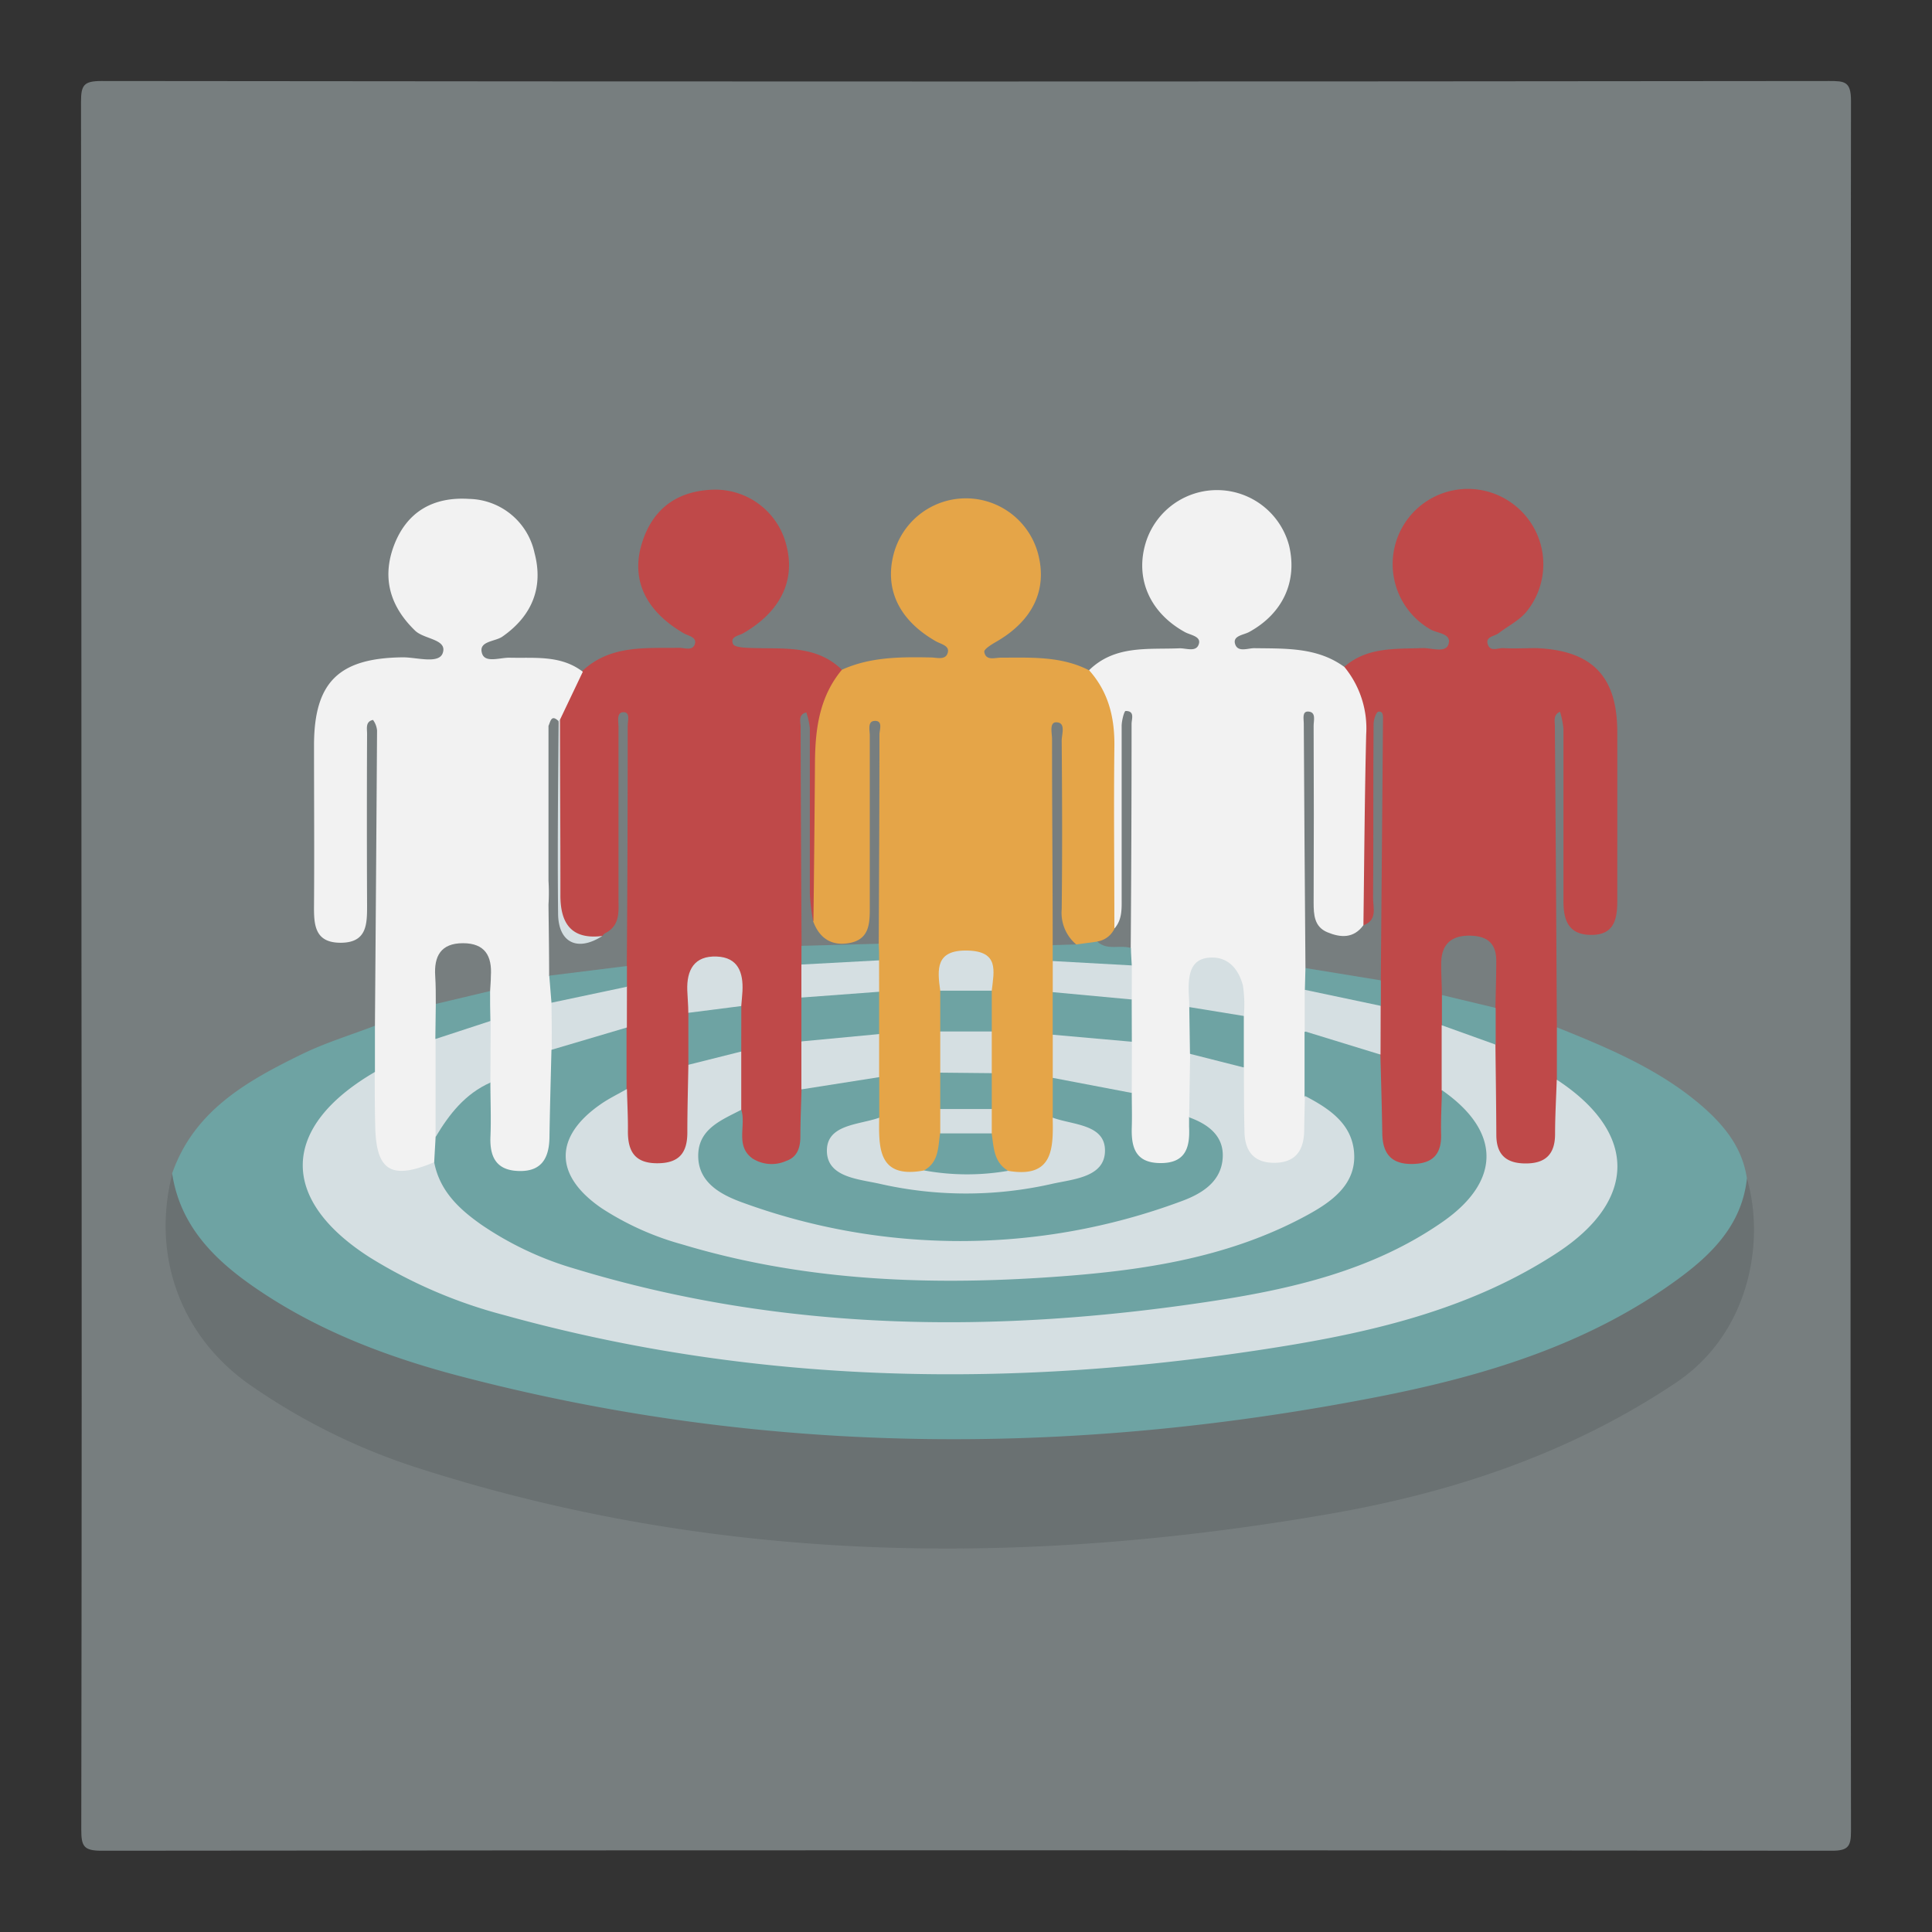 <svg id="Layer_1" data-name="Layer 1" xmlns="http://www.w3.org/2000/svg" viewBox="0 0 300 300"><rect x="0" y="0" width="300" height="300" fill="#333333" stroke="none"/><defs><style>.cls-1{fill:#777e7f;}.cls-2{fill:#6a7172;}.cls-3{fill:#6ea3a3;}.cls-4{fill:#e5a548;}.cls-5{fill:#bf4949;}.cls-6{fill:#f2f2f2;}.cls-7{fill:#d5dfe2;}</style></defs><path class="cls-1" d="M12.65,149.6q0-66.87-.07-133.76c0-2.59.39-3.26,3.17-3.26q134.15.15,268.3,0c2.38,0,3.37.07,3.37,3.05q-.17,134.34,0,268.69c0,2.34-.39,3.06-2.95,3.06q-134.34-.14-268.69,0c-2.8,0-3.16-.71-3.16-3.28Q12.73,216.88,12.65,149.6Z"/><path class="cls-2" d="M271.26,183c2.8,9.47.62,23.89-11,31.69-16.43,11-34.68,17.08-53.87,20.4-47.63,8.25-94.92,7.81-141.42-7.12a97.54,97.54,0,0,1-26.26-13c-10.67-7.5-15.22-20-11.95-32.74,1.22.17,1.72,1.11,2.13,2.08,4,9.25,11.57,14.67,20.14,18.89,14.79,7.28,30.67,11,46.79,13.88,23.67,4.26,47.57,4.7,71.45,3.8a249.85,249.85,0,0,0,60.62-9.47c10-2.92,19.82-6.58,28.67-12.38,5.37-3.53,9.83-7.75,12.35-13.78C269.34,184.14,269.78,183,271.26,183Z"/><path class="cls-3" d="M271.26,183c-.76,7-5.23,11.57-10.45,15.43-14.12,10.42-30.56,15.31-47.42,18.58-47.72,9.25-95.31,9-142.52-3.47-11.28-3-22.14-7.18-31.79-13.95-6.15-4.31-11.15-9.51-12.35-17.38,3.42-9.79,11.67-14.38,20.2-18.54,3.62-1.76,7.51-2.94,11.28-4.39,2.58,1.7,1.62,4.23,1.54,6.55-1.21,2.53-3.66,3.9-5.57,5.78-6.65,6.56-6.43,13.53.87,19.39,8.13,6.53,17.8,9.82,27.67,12.45C100,208,117.54,210,135.33,211a263.88,263.88,0,0,0,32.44-.27c21.58-1.35,42.9-4.28,63.1-12.58,5.47-2.25,10.61-5.08,14.65-9.55,4.38-4.84,4.44-9.67.48-14.81-1.81-2.35-4.35-4-5.79-6.68-.05-2.65-1.15-5.51,1.54-7.59,8.07,3.25,16.1,6.59,22.76,12.42C267.89,174.93,270.59,178.34,271.26,183Z"/><path class="cls-4" d="M130.73,104c4.4-2,9.09-2,13.79-1.91.95,0,2.39.51,2.67-.84.21-1-1.1-1.24-1.88-1.68-5.7-3.26-8-8.07-6.53-13.59a11.6,11.6,0,0,1,22.41,0c1.48,5.58-.81,10.38-6.44,13.64-.75.43-2,1.19-1.91,1.61.24,1.42,1.64.89,2.58.89,4.69,0,9.4-.27,13.76,2,3.57.92,4.73,2.49,4.73,6.75,0,11.15.05,22.3,0,33.45-.1,1.74-1.46,2.48-2.66,3.34a10.26,10.26,0,0,1-4,.27c-2.5-1.3-3.2-3.43-3.15-6.15.11-6.36,0-12.74,0-19.11v-.78c0,.16,0,.32,0,.48.29,8.17-.66,16.36.6,24.52.09.84.17,1.68.18,2.53a24,24,0,0,1,0,4.72,45.52,45.52,0,0,1,.19,6.91,33.6,33.6,0,0,1-.15,6.34c-.25,2.21.92,4.34.33,6.57a7.69,7.69,0,0,0-.18,1.17c-.21,7-1.4,8.15-8.74,8.25-2.5-1.73-4.48-3.77-4-7.18,0-1.4-.1-2.81-.06-4.22a43.41,43.41,0,0,1,0-5.47,39.79,39.79,0,0,1,0-6,31.17,31.17,0,0,1,0-5.55c0-1.84.14-4.12-2.4-4-2.18.09-2.14,2.23-2.08,4a31.18,31.18,0,0,1,0,5.55,41.16,41.16,0,0,1,0,6,43.25,43.25,0,0,1,0,5.46c0,1.41,0,2.81-.06,4.21.44,3.39-1.5,5.46-4,7.22-7.56,0-9-1.55-8.63-9.37a37.29,37.29,0,0,1-.17-6.6,56.91,56.91,0,0,1,.17-7,29.4,29.4,0,0,1-.13-6.22,36,36,0,0,1,.13-4.76c0-.87.11-1.73.2-2.59,1.26-7.89.29-15.85.59-23.78,0-.36,0-.73,0-1.09v1.56c0,6,0,12,0,18,0,4.5-.89,5.63-4.44,5.81-4.37.23-5.74-1-6.15-5.51.32-10.55-.73-21.11.67-31.61C126.34,107.18,127,104.38,130.73,104Z"/><path class="cls-5" d="M241.75,159.55q0,4,0,8.07c1.78,2.43,2,5.21,1.86,8.09-.32,5.11-3.81,7.65-8.82,6.48-2.46-.58-3.23-2.43-3.52-4.59-.66-4.9-1.22-9.83-.59-14.77.36-1.79-.15-3.61.11-5.39.35-2.1-.28-4.15-.48-6.22-.13-1.34-.57-2.74-2.26-2.69s-2,1.45-2.27,2.77a17.15,17.15,0,0,0-.4,4.3,28.89,28.89,0,0,1-.1,4.46c.2,3.36.87,6.7.36,10.09-.73,2,.12,4.11,0,6.17-.34,4-2,5.83-5.66,6-4.45.23-6.9-1.52-7.33-5.63a67.58,67.58,0,0,1,0-12.8c.39-2.48-.57-4.9-.39-7.37.63-1.33.1-2.73.21-4.08A219.63,219.63,0,0,0,214,118.63c0-.52,0-1,0-1.56v1.28c0,7.45,0,14.9,0,22.34,0,1.61.36,3.76-2.56,3-1.55-1.6-1.25-3.65-1.28-5.56C210,132,210,125.86,210,119.73c0-4.57.2-9.15-1.54-13.52a3,3,0,0,1,.26-2.64c3.57-3.16,8-2.77,12.26-2.94,1.36,0,3.49.78,3.93-.57.58-1.76-1.84-1.69-2.91-2.4a11.68,11.68,0,1,1,13-19.36,11.67,11.67,0,0,1,2,16.72c-1.13,1.35-2.85,2.2-4.29,3.3-.66.51-2.08.51-1.69,1.73s1.59.54,2.42.59c1.69.09,3.4,0,5.1,0,8.69.35,12.58,4.38,12.59,13s0,17.53,0,26.29c0,3-.6,5.3-4.16,5.24s-4.21-2.47-4.2-5.37c0-8.9,0-17.79,0-26.68a14.12,14.12,0,0,0-.53-2.6c-1.1.47-.8,1.49-.8,2.27Q241.62,136.22,241.75,159.55Z"/><path class="cls-5" d="M130.73,104c-3.48,4.17-4.14,9.16-4.18,14.34q-.09,12.35-.24,24.68c-1.9-.65-1.4-2.29-1.41-3.64-.05-5.87,0-11.74,0-17.62V120c0,.52,0,1,0,1.57.15,8.44-.5,16.91.75,25.34a8.14,8.14,0,0,0,.37,3.14c.28,1.61-.25,3.18-.15,4.78.31,2.37-.27,4.71-.13,7.07a49.81,49.81,0,0,1,.17,7.43,56.71,56.71,0,0,1,0,7c-.33,4.3-2.3,6.08-6.51,5.93-3.93-.13-5.68-2.08-5.66-6.29a20.56,20.56,0,0,0,.12-2.71,38.64,38.64,0,0,1,0-9.43,26,26,0,0,1-.14-6.42c-.06-2.27.41-5.43-2.64-5.5-2.84-.06-2.32,3.14-2.64,5.2a4.71,4.71,0,0,0,0,1.18c.42,2.45,0,4.89.06,7.34a39.05,39.05,0,0,1-.75,12.25c-.73,3.15-2.74,4.52-6,4.38-3.5-.15-5.41-1.63-6.11-4.86-.59-2.7.32-5.49-.59-8.14.18-3.19.42-6.39.33-9.59-.27-2.1.51-4.2,0-6.3-.44-1.1.19-2.16.11-3.24,1.3-9.18.93-18.44,1-27.68,0-.56,0-1.11,0-1.67v1.57q0,9.21,0,18.42c0,1.84.05,3.68-1.29,5.2a3.2,3.2,0,0,1-1.16.66,3.1,3.1,0,0,1-1.42,0c-5.07-.78-6.69-2.59-6.72-7.77q-.06-13.33,0-26.66c.37-3.26.21-6.84,4.45-7.94,4.34-4.14,9.8-3.59,15.12-3.67.83,0,2.07.53,2.42-.57s-1-1.27-1.71-1.68c-5.87-3.41-8.24-8.24-6.53-13.9,1.62-5.36,5.4-8.19,11-8.4a11.37,11.37,0,0,1,11.49,8.76c1.37,5.43-1,10.21-6.71,13.52-.7.41-2.1.5-1.6,1.69.2.46,1.56.56,2.4.59C121.36,100.84,126.62,100,130.73,104Z"/><path class="cls-6" d="M208.76,103.57a15,15,0,0,1,3.38,10.5c-.24,9.88-.3,19.76-.43,29.65.11,2.76-1.76,3.21-3.88,3.19-2.37,0-4-1.09-4.25-3.64-.51-5.21-.11-10.43-.22-15.65,0-2.28,0-4.56,0-6.85,0,2.22.08,4.45,0,6.66-.34,7.83.39,15.61.9,23.4,0,1.11,0,2.21,0,3.32a29.22,29.22,0,0,1-.11,6.34c.1,3.44.79,6.86.31,10.32-.66,1.53-.06,3.08-.09,4.62-.09,4.52-2,6.71-6.12,6.87-4.25.17-6.39-1.67-6.85-6.12a46,46,0,0,1,.07-9.67c.41-2.44-.57-4.91,0-7.35a9.16,9.16,0,0,0-.6-5.27c-.45-1.12-1.09-2.14-2.5-2-1.22.12-1.59,1.13-1.93,2.14a11,11,0,0,0-.45,3.44c.59,2.36.27,4.73.24,7.11,0,3.17.64,6.32.15,9.5a7.2,7.2,0,0,0-.31,2.31c-.12,4.13-1.7,5.8-5.54,5.92-4.09.14-6.09-1.55-6.47-5.58-.21-2.2-.18-4.42-.33-6.62.81-2.67,0-5.42.37-8.11a53.8,53.8,0,0,1,0-7.07,47.4,47.4,0,0,1,.08-4.77c0-1.07.06-2.14.1-3.19,1.42-8.39.51-16.86.76-25.3,0-.39,0-.78,0-1.17v1.08c0,6.4,0,12.79,0,19.19,0,1.44.42,3.3-2,3.37,0-9.38-.11-18.77,0-28.16.07-4.5-.89-8.51-3.93-11.91,4-3.92,9.11-3.2,14-3.4,1.07-.05,2.71.7,3.07-.76.27-1.12-1.34-1.29-2.21-1.77-5.26-2.91-7.63-8-6.19-13.42a11.58,11.58,0,0,1,22.39,0c1.33,5.59-1,10.57-6.21,13.42-.85.46-2.48.56-2.2,1.76.36,1.48,2,.74,3,.75C199.71,100.72,204.57,100.5,208.76,103.57Z"/><path class="cls-6" d="M90.5,104.31,87,111.66a6.29,6.29,0,0,0-.52.91,6.83,6.83,0,0,0-.33,1.06c-.06.6-.07,1.2-.08,1.81,0,6.79-.09,13.58.08,20.36-.07,1.87-.09,3.74,0,5.6-.37,3,.75,5.91.67,8.9a31.5,31.5,0,0,0,.32,5.57,34.2,34.2,0,0,1,.3,7.22,68.2,68.2,0,0,1-.53,15c-.58,3.84-2.82,5.85-6.28,5.69s-5.78-2.61-6.21-6.28c-.35-3,.41-5.95,0-8.92s.17-6.16,0-9.24c-.63-1.47.29-2.91.09-4.36a16.92,16.92,0,0,1-.59-3.4,2.15,2.15,0,0,0-1.9-2.13c-1.45-.13-2,.93-2.31,2.12a17.12,17.12,0,0,0-.51,5c.25,1.7-.33,3.4,0,5.11.87,5-.62,10.12.64,15.12-.41,1.49-.42,3.09-1.38,4.4C66,183.28,63.32,184.77,60,183s-3.65-4.8-3.71-8c0-3-.09-6,1.93-8.55,0-2.4,0-4.8,0-7.2q.18-22.9.33-45.82a3.27,3.27,0,0,0-.63-1.64c-1.2.25-.92,1.33-.92,2.14q-.06,13.33,0,26.65c0,2.88,0,5.76-4,5.81-4.19.05-4.27-2.83-4.24-5.93.06-8.23,0-16.47,0-24.7,0-9.85,3.86-13.6,13.83-13.69,2.14,0,5.53,1.06,6.15-.64.79-2.2-2.87-2.13-4.29-3.51-3.89-3.77-5.16-8.16-3.29-13.18,2-5.31,6.14-7.63,11.69-7.27A10.61,10.61,0,0,1,83,85.86c1.4,5.26-.31,9.74-5,13-1.15.8-3.81.67-3.13,2.66.51,1.47,2.82.56,4.31.61C83.11,102.22,87.1,101.7,90.5,104.31Z"/><path class="cls-7" d="M58.19,166.47c0,2.7,0,5.41.07,8.11.08,7.22,2.41,8.72,9.16,5.89a2.66,2.66,0,0,1,2.29,1.29c5.14,8.13,13.57,11.16,22,13.92,12.23,4,24.91,5.66,37.71,6.62,22.78,1.72,45.39.87,67.75-4.09a87.41,87.41,0,0,0,21.4-7.46,25.4,25.4,0,0,0,6.4-4.47c3.82-3.77,4.33-7.35,1.59-12-1-1.64-1.81-3.35-2.7-5V159.21c3.31-1.68,5.76-.81,8.35,3,.05,4.67.12,9.33.14,14,0,3.07,1.51,4.45,4.57,4.45s4.52-1.43,4.55-4.48c0-2.84.17-5.69.26-8.53,12.47,8.15,12.61,18.65.1,26.86-13.19,8.65-28.24,12.26-43.51,14.69-40.32,6.43-80.43,6-120.06-5a75.89,75.89,0,0,1-20.82-8.94C43.27,186.22,43.56,175,58.19,166.47Z"/><path class="cls-3" d="M175.74,169.71c0,1.8.06,3.61,0,5.42-.08,3.06.59,5.41,4.34,5.47,4,.07,4.72-2.37,4.56-5.61,0-.51,0-1,0-1.55,2.38-1.62,3.92-.09,5.3,1.54a6.44,6.44,0,0,1,1,7.59c-1.59,3.09-4.43,4.68-7.42,6.07-8.35,3.86-17.34,4.89-26.31,5.47-12,.78-24,.3-35.71-3.07-4.16-1.2-8.23-2.62-11.62-5.42-4.22-3.48-3.27-10.9,1.62-13.42,1.29-.66,2.44-.86,3.61.13.78,2.49-1,5.62,1.77,7.58a5.55,5.55,0,0,0,5.22.35c1.68-.58,2.17-2,2.18-3.74,0-2.45.12-4.91.18-7.36,2.9-3.54,8.77-4.47,12.07-1.9,0,2.1,0,4.19,0,6.29-.84.81-1.48,1.79-2.38,2.57-2.86,2.5-2.75,3.93.71,5.2a42.61,42.61,0,0,0,30.33,0c3.34-1.24,3.57-2.88.82-4.87a14.63,14.63,0,0,1-2.54-2.88c0-2.06,0-4.12,0-6.18C166.88,164.94,173,166.1,175.74,169.71Z"/><path class="cls-7" d="M163.46,173.55c3.16,1.16,8.2,1,8.12,5.2-.07,4.06-4.92,4.34-8.23,5.08a60.3,60.3,0,0,1-26.7,0c-3.32-.75-8.17-1-8.25-5.06-.08-4.19,4.93-4.08,8.12-5.21-.08,4.76-.14,9.51,6.95,8.19a16.47,16.47,0,0,1,13.08.06C163.57,183,163.56,178.32,163.46,173.55Z"/><path class="cls-1" d="M124.47,146.87c-.06-11.33-.13-22.67-.15-34,0-.79-.43-1.9.88-2.25a11.64,11.64,0,0,1,.55,2.41c0,8.6,0,17.21,0,25.81a35.39,35.39,0,0,0,.51,4.2c1,2.75,3,3.94,5.8,3.36,3-.64,3-3.14,3-5.58q0-13.31,0-26.62c0-.81-.39-2.22.76-2.26,1.33-.05.74,1.38.74,2.13,0,10.82-.06,21.65-.11,32.48C132.55,149,128.53,148.62,124.47,146.87Z"/><path class="cls-7" d="M136.51,167.26l-12.07,1.9v-7.45c2.85-3.25,9.1-3.84,12.07-1.14Z"/><path class="cls-7" d="M175.74,169.71l-12.27-2.34v-6.7a10.67,10.67,0,0,1,12.29,1.09Z"/><path class="cls-3" d="M175.75,161.76l-12.29-1.09c0-2.2,0-4.41,0-6.61,3.35-2.37,9.83-1.76,12.27,1.14Z"/><path class="cls-3" d="M136.51,160.57l-12.07,1.14v-6.8c3-2.87,9.1-3.33,12.07-.9Z"/><path class="cls-1" d="M173.08,144.15c1.21-1.41,1.09-3.12,1.09-4.82,0-8.87,0-17.73,0-26.6,0-.81.39-2.33.62-2.33,1.46,0,.93,1.21.92,2q0,17.4-.13,34.8c-2.1,1.53-4,2-5.22-1A3.59,3.59,0,0,0,173.08,144.15Z"/><path class="cls-7" d="M136.51,154l-12.07.9c0-1.71,0-3.43,0-5.14,3.88-2.88,8-2,12.06-.65Z"/><path class="cls-7" d="M175.74,155.2l-12.27-1.14v-4.85a12.12,12.12,0,0,1,12.28.68Z"/><path class="cls-1" d="M163.46,146.76c0-10.67-.1-21.35-.1-32,0-.93-.47-2.67.72-2.6,1.47.08.77,1.86.78,2.86.07,8.73.1,17.45,0,26.18a6.42,6.42,0,0,0,2.29,5.48C166,148.2,164.73,147.93,163.46,146.76Z"/><path class="cls-3" d="M156.55,181.8a37.08,37.08,0,0,1-13.08-.06c2.34-1.27,2.18-3.63,2.51-5.77,3.09-2.34,4.91-2.35,8,0C154.32,178.13,154.28,180.47,156.55,181.8Z"/><path class="cls-3" d="M146,160.17v-6.34q4-3.33,8,0v6.34C150.88,162.46,149.1,162.47,146,160.17Z"/><path class="cls-7" d="M146,160.17h8c0,2.16,0,4.31,0,6.47-2.69,2.09-5.37,2.19-8-.08C146,164.43,146,162.3,146,160.17Z"/><path class="cls-7" d="M154,153.83h-8c-.47-3.34-.73-6.34,4.22-6.23S154.34,150.78,154,153.83Z"/><path class="cls-3" d="M146,166.56l8,.08c0,1.85,0,3.69,0,5.53-2.67,2.09-5.35,2-8,0Z"/><path class="cls-3" d="M163.46,146.76l3.69-.11,3.24-.44c1.53,1.44,3.51.46,5.22,1,0,.9.09,1.8.13,2.7l-12.28-.68Z"/><path class="cls-3" d="M136.51,149.12l-12.06.65c0-1,0-1.93,0-2.9l12-.33C136.5,147.4,136.51,148.26,136.51,149.12Z"/><path class="cls-7" d="M146,172.21l8,0c0,1.26,0,2.52,0,3.78l-8,0Z"/><path class="cls-3" d="M223.9,169.28c9.09,6.3,9.29,14,.22,20.37-10.88,7.62-23.56,10.53-36.36,12.46-33.14,5-66.09,4.76-98.49-5.1a50.92,50.92,0,0,1-14.48-6.81c-3.49-2.44-6.52-5.27-7.37-9.73.07-1.3.15-2.61.22-3.91.87-3,1.58-6.05,4.39-8.05,1.38-1,2.61-1.58,4.12-.41,0,2.86.13,5.72,0,8.57-.08,3.09,1,5.05,4.36,5.16,3.58.13,4.75-2,4.81-5.18.07-4.53.2-9.07.31-13.61,3-3.85,7.69-5.24,11.66-3.49,0,3.18,0,6.37,0,9.55a14.79,14.79,0,0,1-3.92,4.78c-4.14,3.68-4,7.74.23,11.28s9.1,5.18,14.15,6.5a163.18,163.18,0,0,0,82.92,0,35.87,35.87,0,0,0,13.44-6.21c4.3-3.37,4.77-6.94,1.26-11-1.13-1.31-1.82-2.84-2.8-4.21,0-3.34,0-6.69,0-10,3.47-2.09,8.65-.5,11.78,3.62.1,4.05.23,8.09.29,12.13.05,3.18,1.43,4.84,4.79,4.75,3.17-.09,4.44-1.63,4.34-4.7C223.72,173.72,223.86,171.5,223.9,169.28Z"/><path class="cls-1" d="M202.71,150.32c-.09-12.65-.2-25.31-.26-38,0-.65-.3-1.89.7-1.83,1.27.07.82,1.41.83,2.22q.06,13.71,0,27.42c0,1.9.09,3.78,2.13,4.63s4.06,1,5.59-1.08c2.24-.8,1.5-2.75,1.51-4.26.08-9,0-18,.08-27,0-.67.39-1.85.74-1.91.83-.13.72.79.72,1.39q-.16,20.16-.34,40.31C211,154.14,205.42,153.23,202.71,150.32Z"/><path class="cls-1" d="M223.9,154.51c0-1.7-.15-3.4-.11-5.09.08-2.91,1.67-4.2,4.55-4.13s4.07,1.44,4,4.15c0,2.35-.09,4.7-.13,7C229,158.26,226.93,157.78,223.9,154.51Z"/><path class="cls-7" d="M214.37,163.76l-11.78-3.62,0-6.44c3.57-2.06,8.51-1,11.8,2.49Z"/><path class="cls-3" d="M223.9,154.51l8.35,2v5.7l-8.35-3Z"/><path class="cls-3" d="M214.42,156.19l-11.8-2.49.09-3.38,11.71,1.91Z"/><path class="cls-7" d="M202.63,170.17c3.84,2,7.46,4.41,7.65,9.13s-3.59,7.36-7.29,9.38c-12.83,7-27,8.81-41.22,9.72-18.84,1.2-37.6.33-55.87-5.18a44.44,44.44,0,0,1-12.45-5.59c-7.42-5.06-7.48-11.11-.16-16.18,1.28-.89,2.7-1.57,4.06-2.35.05,2.2.18,4.41.15,6.61,0,3.13,1.13,4.91,4.53,4.92s4.7-1.59,4.7-4.78c0-3.5.1-7,.16-10.51,2.85-3.47,5-4,8.21-2.06q0,4.51,0,9.05c-3.12,1.63-6.78,3-6.68,7.31.09,4,3.49,5.83,6.63,7a98.51,98.51,0,0,0,68.22-.05c3.17-1.14,6.47-3,6.6-7,.11-3.26-2.32-5.05-5.22-6.09l.15-9.76c3.43-1.74,5.19-1.29,8.36,2.12,0,3.24,0,6.47.08,9.7,0,3,1.31,5,4.59,5s4.61-1.85,4.68-4.91C202.54,173.79,202.58,172,202.63,170.17Z"/><path class="cls-1" d="M85.17,112.71c.32-.68.42-1.84,1.57-.73.18,9.41,0,18.81.1,28.22.06,4.69,2.37,6.37,6.69,5.14h0a1.49,1.49,0,0,1,.68-.56c2.09-1.22,1.83-3.28,1.83-5.22,0-8.89,0-17.78,0-26.67,0-.84-.35-2.27.76-2.3s.67,1.38.67,2.13q0,18.63-.14,37.25c-3.64,3.32-9.13,4-12.06,1.55,0-3.69-.06-7.37-.1-11.06a30.12,30.12,0,0,0,0-3.68q0-12,0-24Z"/><path class="cls-7" d="M97.34,159.55,85.68,163c0-2.45,0-4.89-.05-7.34,2.52-3.15,8-4.32,11.72-2.48Z"/><path class="cls-3" d="M115.1,163.28l-8.21,2.06v-8.07c3.19-3,5.31-3.26,8.22-1.05Z"/><path class="cls-7" d="M115.1,156.22l-8.22,1.05c0-1.16-.12-2.32-.16-3.48-.11-3.17,1.08-5.4,4.57-5.26,3.33.13,4.14,2.49,4,5.38C115.25,154.68,115.16,155.45,115.1,156.22Z"/><path class="cls-3" d="M97.35,153.22,85.63,155.7c-.12-1.4-.23-2.8-.34-4.2L97.35,150Z"/><path class="cls-7" d="M93.53,145.34c-3.82,2.47-6.82,1.08-6.87-3.45-.11-10,0-19.95.08-29.91a.43.43,0,0,1,.22-.32c0,9.1.07,18.19.06,27.29C87,143.36,88.69,145.94,93.53,145.34Z"/><path class="cls-7" d="M94.2,144.77l-.68.56Z"/><path class="cls-7" d="M184.67,156.38c0-.91-.08-1.83-.1-2.74,0-2.4.35-4.73,3.24-4.94s4.55,1.8,5.2,4.38a20.21,20.21,0,0,1,.13,4.68C190.09,159.9,187.75,159.52,184.67,156.38Z"/><path class="cls-3" d="M184.67,156.38l8.47,1.38q0,4,0,8l-8.36-2.12Z"/><path class="cls-7" d="M76.15,168.1c-3.92,1.74-6.4,4.91-8.51,8.46q0-7.59,0-15.19c2.79-3.69,5.09-4.44,8.55-2.8Z"/><path class="cls-1" d="M67.67,155.89c0-1.44,0-2.88-.09-4.31-.21-3.12.88-5.12,4.31-5.12s4.54,2,4.33,5.12c0,.78-.08,1.56-.12,2.34C73.38,157.36,71.36,157.83,67.67,155.89Z"/><path class="cls-3" d="M67.67,155.89l8.43-2c0,1.55,0,3.1.05,4.65l-8.55,2.8C67.62,159.54,67.64,157.71,67.67,155.89Z"/><path class="cls-7" d="M85.2,136.77c0,1.23,0,2.47,0,3.69C85.19,139.22,85.19,138,85.2,136.77Z"/><path class="cls-7" d="M85.17,112.71l0,.05Z"/></svg>